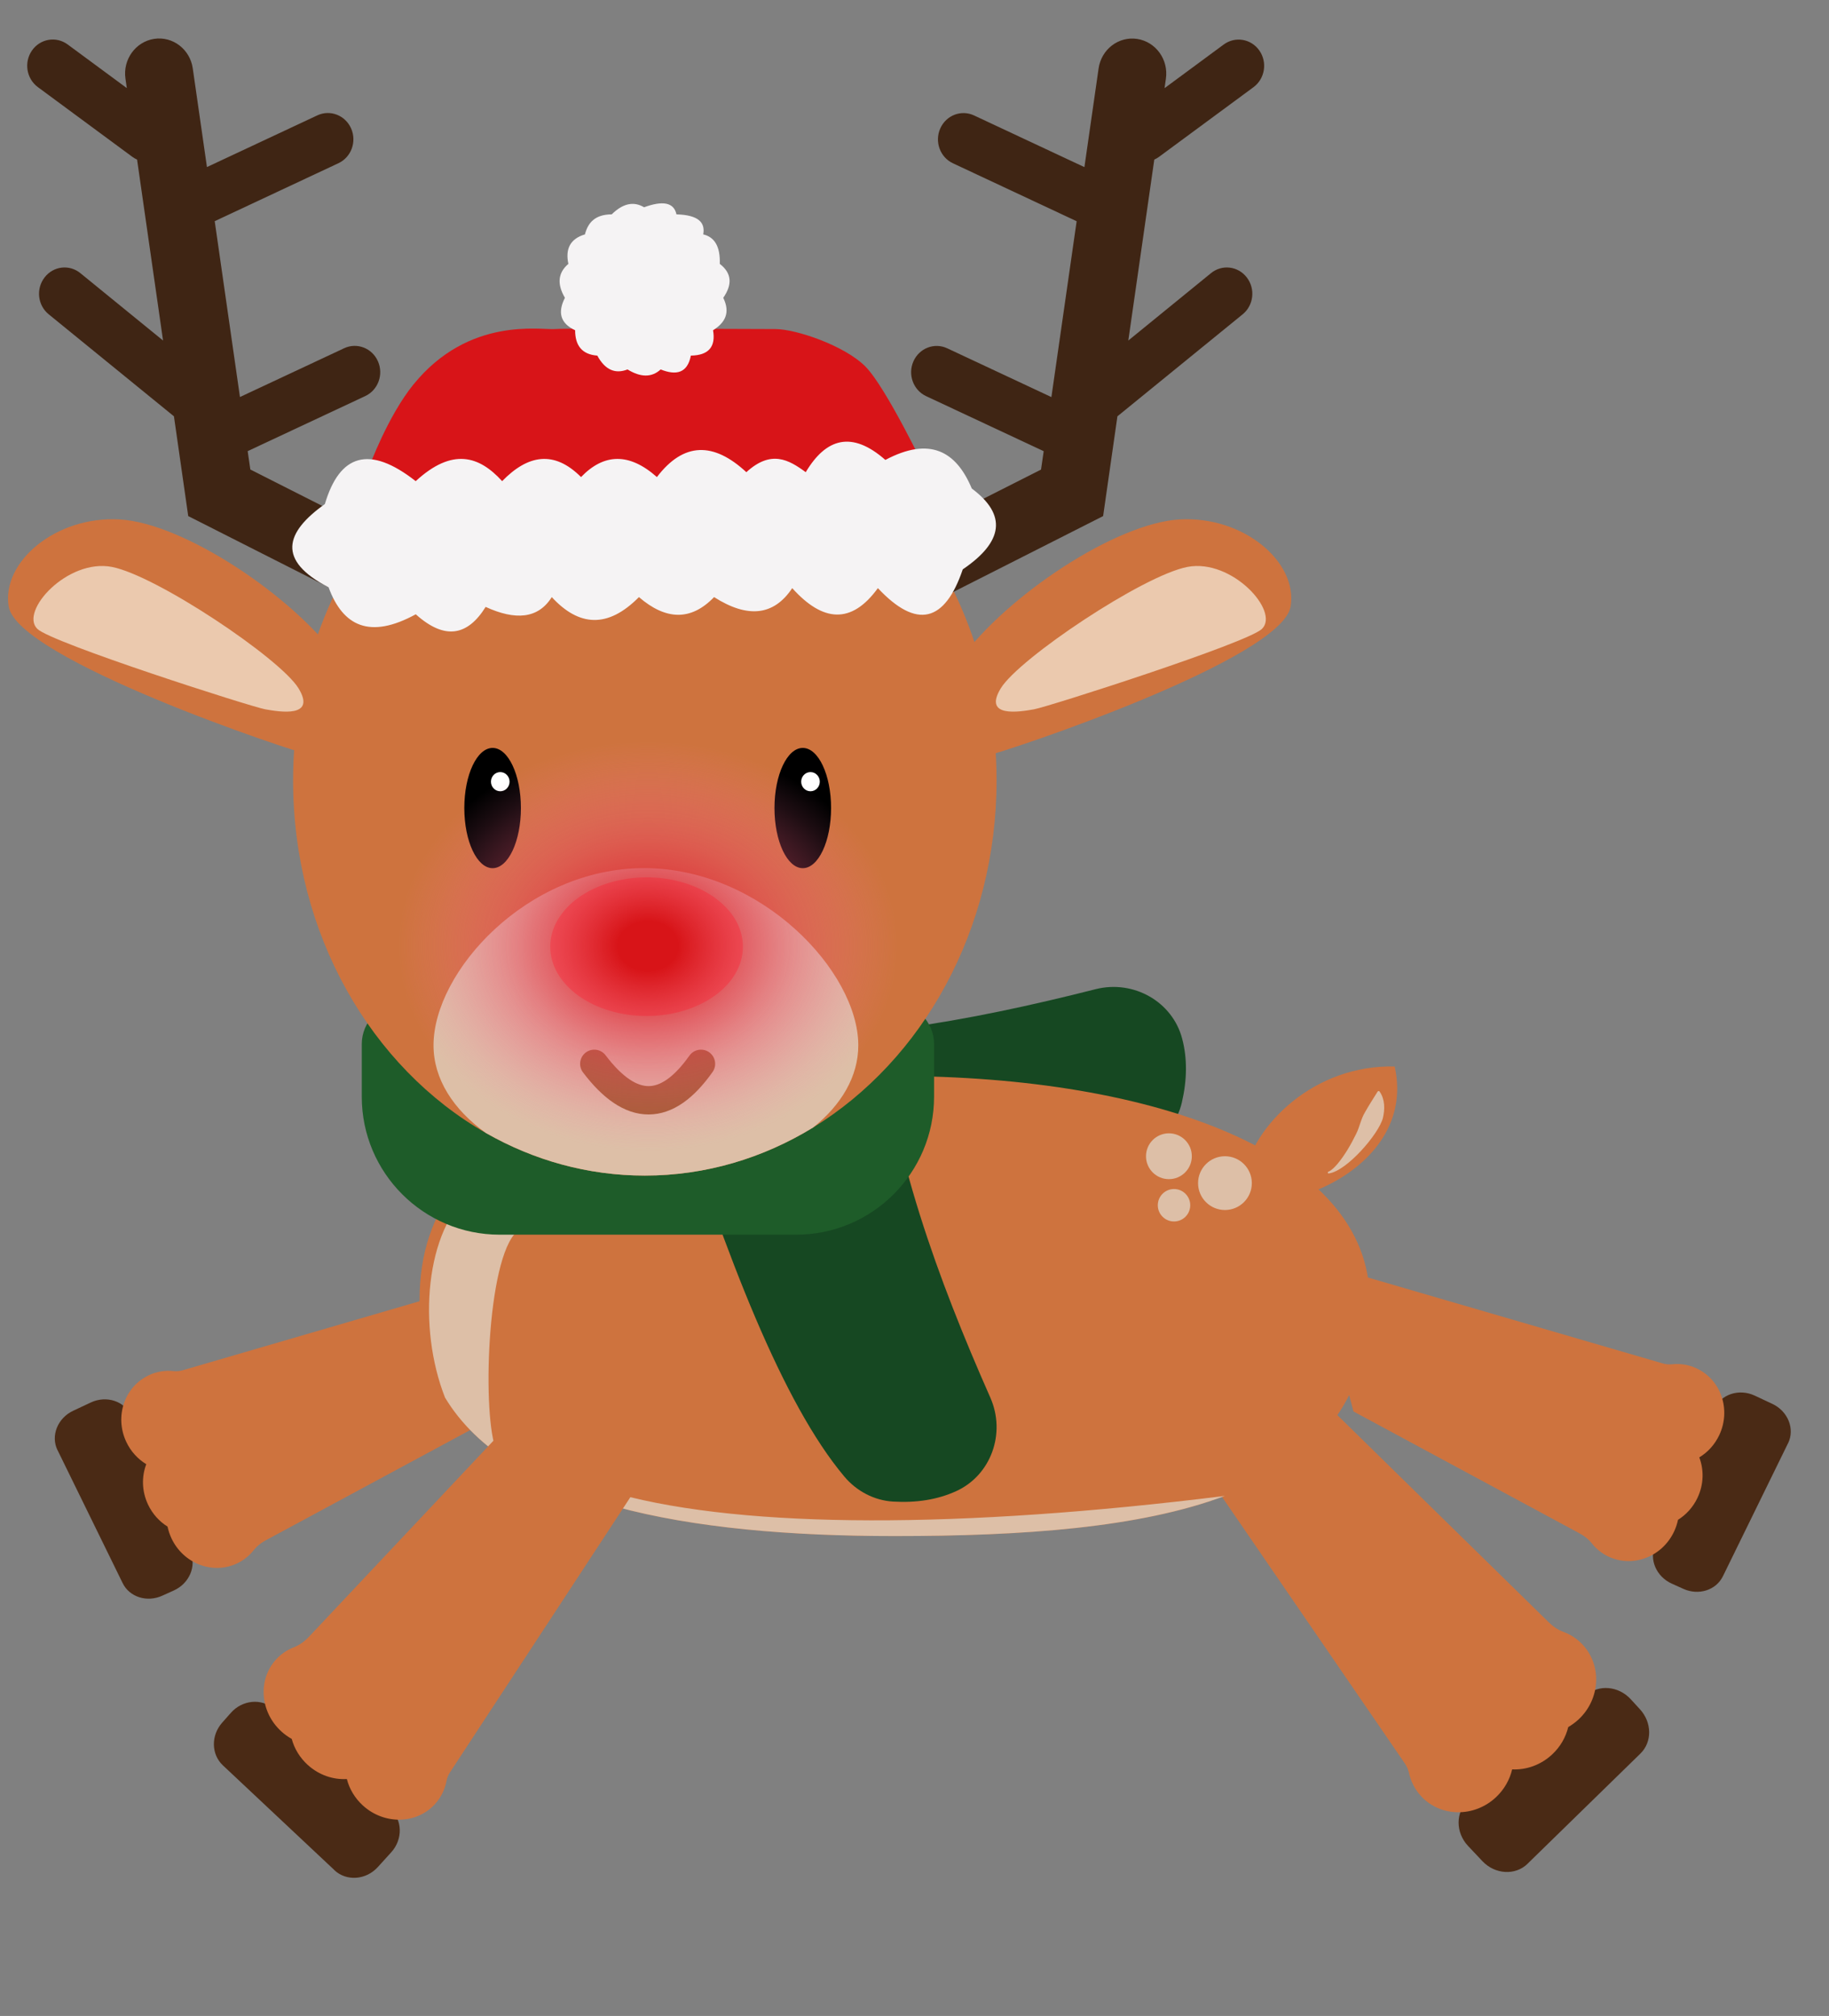 <?xml version="1.0" encoding="UTF-8"?>
<svg id="Calque_4" data-name="Calque 4" xmlns="http://www.w3.org/2000/svg" xmlns:xlink="http://www.w3.org/1999/xlink" viewBox="0 0 322.5 355.39">
  <rect x="0" y="0" width="322.5" height="355.39" fill="#808080" stroke="none"/>
  <defs>
    <style>
      .cls-1 {
        fill: url(#Dégradé_sans_nom_16);
      }

      .cls-2 {
        fill: #fff;
      }

      .cls-3 {
        fill: #f5f3f4;
      }

      .cls-4 {
        fill: #ddbfa7;
      }

      .cls-5 {
        fill: #ff726a;
      }

      .cls-6 {
        fill: #4a2a15;
      }

      .cls-7 {
        fill: #3f2514;
      }

      .cls-8 {
        fill: #1e5c29;
      }

      .cls-9 {
        fill: #d81418;
      }

      .cls-10 {
        fill: none;
        stroke: #9c5a2a;
        stroke-linecap: round;
        stroke-miterlimit: 10;
        stroke-width: 5px;
      }

      .cls-11 {
        fill: #164822;
      }

      .cls-12 {
        fill: #ebc9ae;
      }

      .cls-13 {
        fill: #ce733e;
      }
    </style>
    <radialGradient id="Dégradé_sans_nom_16" data-name="Dégradé sans nom 16" cx="114.25" cy="166.89" fx="114.25" fy="166.89" r="44" gradientTransform="translate(0 29.92) scale(1 .82)" gradientUnits="userSpaceOnUse">
      <stop offset=".12" stop-color="#d81418"/>
      <stop offset=".2" stop-color="#db1e26" stop-opacity=".9"/>
      <stop offset=".6" stop-color="#ee4f6d" stop-opacity=".42"/>
      <stop offset=".87" stop-color="#fa6e9a" stop-opacity=".12"/>
      <stop offset="1" stop-color="#ff7bac" stop-opacity="0"/>
    </radialGradient>
  </defs>
  <g id="pâteAvant">
    <path class="cls-6" d="M10.15,255.65l11.48,23.44c1.2,2.45,4.28,3.43,6.96,2.22l2.06-.93c2.72-1.23,4.03-4.26,2.92-6.8l-10.43-23.97c-1.13-2.6-4.35-3.67-7.13-2.37l-3.11,1.46c-2.75,1.29-4,4.42-2.76,6.95Z"/>
    <path class="cls-13" d="M26.23,242.45c-4.28,2.01-6.06,7.26-3.97,11.72,.8,1.71,2.05,3.05,3.53,3.95-.83,2.19-.8,4.74,.3,7.09,.79,1.68,2.01,3.01,3.45,3.91,.15,.7,.38,1.39,.69,2.06,2.09,4.46,7.26,6.45,11.55,4.44,1.19-.56,2.19-1.37,2.96-2.35,.64-.81,1.49-1.42,2.41-1.89l39.62-21.36,6.92-26.37-61.4,17.89c-.54,.16-1.11,.23-1.68,.17-1.47-.16-2.98,.07-4.38,.73Z"/>
  </g>
  <g id="pâteAvant-2" data-name="pâteAvant">
    <path class="cls-6" d="M269.33,328.57l19.92-19.44c2.08-2.03,2.05-5.47-.07-7.79l-1.63-1.78c-2.15-2.35-5.66-2.66-7.86-.7l-20.8,18.55c-2.26,2.01-2.27,5.63-.03,8.01l2.52,2.67c2.22,2.36,5.81,2.57,7.96,.48Z"/>
    <path class="cls-13" d="M250.61,316.69c3.46,3.67,9.37,3.72,13.19,.12,1.46-1.38,2.41-3.1,2.83-4.89,2.49,.12,5.07-.77,7.08-2.66,1.44-1.35,2.38-3.03,2.81-4.8,.65-.38,1.28-.84,1.86-1.38,3.82-3.6,4.11-9.51,.65-13.18-.96-1.02-2.12-1.76-3.36-2.22-1.03-.38-1.94-1.03-2.71-1.81l-41.21-40.38-22.62,9.15,38.57,56.22c.34,.5,.6,1.05,.73,1.64,.33,1.54,1.06,2.99,2.2,4.2Z"/>
  </g>
  <g id="pâteAvant-3" data-name="pâteAvant">
    <path class="cls-6" d="M315.27,254.44l-11.48,23.44c-1.2,2.45-4.28,3.43-6.96,2.22l-2.06-.93c-2.72-1.23-4.03-4.26-2.92-6.8l10.43-23.97c1.13-2.6,4.35-3.67,7.13-2.37l3.11,1.46c2.75,1.29,4,4.42,2.76,6.95Z"/>
    <path class="cls-13" d="M299.19,241.25c4.28,2.01,6.06,7.26,3.97,11.72-.8,1.71-2.05,3.05-3.53,3.95,.83,2.19,.8,4.74-.3,7.09-.79,1.68-2.01,3.01-3.45,3.91-.15,.7-.38,1.39-.69,2.06-2.09,4.46-7.26,6.45-11.55,4.44-1.19-.56-2.19-1.37-2.96-2.35-.64-.81-1.49-1.42-2.41-1.89l-39.62-21.36-6.92-26.37,61.4,17.89c.54,.16,1.11,.23,1.68,.17,1.47-.16,2.98,.07,4.38,.73Z"/>
  </g>
  <path class="cls-11" d="M129.74,220.53l-5.16-37.82c23.47,1.52,46.19-2.65,68.61-8.33,6.68-1.69,13.53,2.19,15.25,8.7,.94,3.54,.87,7.31-.05,11.28-.75,3.24-2.88,6.03-5.8,7.74-14.51,8.52-41.54,13.99-72.86,18.42Z"/>
  <g id="queue">
    <path class="cls-13" d="M245.92,188.01c-14.06-.35-25.01,10.17-26.78,19.83-1.69,9.23,31.4,.91,26.78-19.83Z"/>
    <path class="cls-4" d="M242.91,192.43c-.87,1.39-1.56,2.46-2.23,3.65-.71,1.17-.93,2.54-1.53,3.76-.92,1.87-1.97,3.73-3.33,5.36-.46,.51-.94,1.07-1.59,1.36-.19,.05-.12,.33,.08,.3,3.18-.43,8.81-6.97,9.53-9.77,.36-1.53,.39-3.28-.59-4.68-.08-.11-.27-.1-.33,.02h0Z"/>
  </g>
  <path class="cls-13" d="M241.51,229.17c0,18.19-9.78,28.65-25.52,34.54h-.01c-15.07,5.64-35.6,7.08-58.23,7.08-36.76,0-68-5.7-79.28-24.41-2.91-4.83-4.49-10.52-4.49-17.21,0-33.16,37.51-39.48,83.77-39.48s83.76,13.9,83.76,39.48Z"/>
  <circle class="cls-4" cx="215.99" cy="208.57" r="4.74"/>
  <circle class="cls-4" cx="206.11" cy="203.83" r="4.04"/>
  <circle class="cls-4" cx="207.01" cy="212.47" r="2.86"/>
  <path class="cls-4" d="M215.98,263.71c-15.07,5.64-35.6,7.08-58.23,7.08-36.76,0-68-5.7-79.28-24.41-4.87-12.4-3.52-29.49,4.7-36.35,0,0,14.21,3.54,8.53,6.69-5.69,3.16-6.76,31.43-4.36,38.5,2.4,7.08,21.6,8.15,21.6,8.15,22.7,6.15,60.48,6.13,107.04,.34Z"/>
  <g id="pâteAvant-4" data-name="pâteAvant">
    <path class="cls-6" d="M58.97,329.68l-19.68-18.48c-2.05-1.93-2.11-5.25-.13-7.5l1.53-1.73c2.01-2.29,5.38-2.63,7.55-.76l20.51,17.62c2.23,1.91,2.33,5.4,.23,7.71l-2.36,2.6c-2.09,2.3-5.53,2.54-7.66,.55Z"/>
    <path class="cls-13" d="M76.71,318.03c-3.25,3.57-8.94,3.69-12.71,.27-1.44-1.31-2.4-2.95-2.84-4.68-2.4,.14-4.9-.68-6.89-2.48-1.42-1.29-2.37-2.89-2.83-4.59-.64-.36-1.26-.8-1.82-1.31-3.77-3.42-4.2-9.1-.96-12.68,.9-.99,2-1.72,3.19-2.18,.98-.38,1.84-1.02,2.57-1.78l37.43-39.77,23.32,8.97-35.78,54.57c-.32,.48-.56,1.02-.66,1.59-.28,1.48-.95,2.89-2.02,4.06Z"/>
  </g>
  <g id="_écharpe" data-name="écharpe">
    <path class="cls-11" d="M118.5,191.56l36.42-11.42c2.44,23.39,10.35,45.09,19.7,66.24,2.79,6.31,.11,13.7-6.02,16.49-3.33,1.52-7.06,2.08-11.13,1.84-3.32-.2-6.43-1.83-8.6-4.42-10.82-12.87-20.75-38.61-30.36-68.74Z"/>
    <path class="cls-8" d="M88.11,176.86h52.28c13.42,0,24.32,10.9,24.32,24.32v9.28c0,3.97-3.23,7.2-7.2,7.2H71c-3.97,0-7.2-3.23-7.2-7.2v-9.28c0-13.42,10.9-24.32,24.32-24.32Z" transform="translate(228.5 394.52) rotate(-180)"/>
  </g>
  <g id="têteFace">
    <path class="cls-13" d="M175.72,137.56c0,26.4-13.07,49.37-32.34,61.2-.01,.01-.02,.01-.03,.02-8.81,5.39-18.91,8.46-29.65,8.46-10.09,0-19.62-2.71-28.03-7.51-20.17-11.5-33.99-35.01-33.99-62.16,0-38.48,27.77-69.67,62.02-69.67s62.02,31.18,62.02,69.67Z"/>
    <g id="zeux">
      <g>
        <ellipse cx="86.86" cy="142.45" rx="4.99" ry="10.6"/>
        <ellipse class="cls-2" cx="88.21" cy="137.8" rx="1.64" ry="1.69"/>
      </g>
      <g>
        <ellipse cx="141.55" cy="142.45" rx="4.99" ry="10.6"/>
        <ellipse class="cls-2" cx="142.91" cy="137.8" rx="1.64" ry="1.69"/>
      </g>
    </g>
    <g id="bois">
      <path class="cls-7" d="M67.93,101.68c-1.05,2.19-3.18,3.46-5.39,3.46-.89,0-1.8-.21-2.65-.64l-26.7-13.52-2.52-17.59L8.59,55.41c-1.95-1.58-2.28-4.5-.73-6.5,1.54-2.01,4.37-2.35,6.32-.75l14.57,11.87-4.58-31.9c-.28-.12-.56-.28-.82-.47L6.68,15.36c-2.02-1.49-2.49-4.38-1.04-6.46,1.45-2.08,4.26-2.55,6.28-1.07l10.44,7.7-.24-1.67c-.48-3.37,1.78-6.5,5.06-7.01,3.27-.5,6.33,1.83,6.81,5.21l2.5,17.39,19.46-9.11c2.26-1.06,4.93-.03,5.96,2.3,1.03,2.33,.03,5.07-2.23,6.13l-21.82,10.22,4.45,31,18.37-8.6c2.26-1.06,4.93-.03,5.96,2.3,1.03,2.33,.03,5.07-2.23,6.13l-20.74,9.71,.47,3.24,21.05,10.65c2.97,1.51,4.2,5.21,2.74,8.26Z"/>
      <path class="cls-7" d="M159.77,101.68c1.05,2.19,3.18,3.46,5.39,3.46,.89,0,1.8-.21,2.65-.64l26.7-13.52,2.52-17.59,22.08-17.98c1.95-1.58,2.28-4.5,.73-6.5-1.54-2.01-4.37-2.35-6.32-.75l-14.57,11.87,4.58-31.9c.28-.12,.56-.28,.82-.47l16.67-12.29c2.02-1.49,2.49-4.38,1.04-6.46-1.45-2.08-4.26-2.55-6.28-1.07l-10.44,7.7,.24-1.67c.48-3.37-1.78-6.5-5.06-7.01-3.27-.5-6.33,1.83-6.81,5.21l-2.5,17.39-19.46-9.11c-2.26-1.06-4.93-.03-5.96,2.3-1.03,2.33-.03,5.07,2.23,6.13l21.82,10.22-4.45,31-18.37-8.6c-2.26-1.06-4.93-.03-5.96,2.3-1.03,2.33-.03,5.07,2.23,6.13l20.74,9.71-.47,3.24-21.05,10.65c-2.97,1.51-4.2,5.21-2.74,8.26Z"/>
    </g>
    <g id="bonnet">
      <path class="cls-9" d="M72.92,67.76c9.76-12,22.42-9.56,24.91-9.75s35.25,0,38.89,0,12.26,2.93,15.9,6.63,10.54,18.14,10.54,18.14l-21.65,8.97s-59.2,.39-60.73,0-14.37-4.88-14.37-4.88l-1.34-4.49s3.26-8.97,7.85-14.63Z"/>
      <path class="cls-3" d="M73.3,84.82c6.48-5.96,11.2-4.44,15.24,0,4.55-4.68,9.17-5.47,13.91-.72,4.03-4.18,8.47-4.35,13.38,0,4.74-6.22,10.02-6.19,15.77-.86,4.36-3.98,7.46-2.21,10.47,0,3.6-6.03,8.16-7.33,14.04-2.16,7.83-4.15,12.48-1.56,15.24,5.04,6.27,4.67,5.53,9.42-1.59,14.25-3.15,9.28-8.08,10.65-14.97,3.31-4.66,6.43-9.72,5.99-15.1,0-3.26,4.9-7.88,5.34-13.78,1.58-4.11,4.27-8.55,4.05-13.25,0-5.49,5.56-10.59,5.19-15.37,0-2.4,3.84-6.42,4.13-11.66,1.73-3.14,5.04-7.14,5.95-12.32,1.3-8.1,4.43-12.85,2.11-15.37-4.75-9.16-4.76-7.68-9.68-.66-14.68,2.6-8.77,7.81-10.48,16.03-4.03Z"/>
      <path class="cls-3" d="M113.57,36.54c-1.87-1.11-3.77-.66-5.71,1.25-2.91,.01-4.19,1.44-4.72,3.53-2.62,.78-3.48,2.58-2.92,5.2-1.83,1.55-2.04,3.54-.61,5.98-1.29,2.53-.85,4.49,1.8,5.72,0,2.68,1.2,4.27,3.91,4.47,1.42,2.62,3.24,3.25,5.33,2.44,2.29,1.4,4.25,1.46,5.84,0,2.76,1.1,4.72,.65,5.33-2.44,3.16-.05,4.41-1.58,3.91-4.47,2.09-1.31,3.1-3.05,1.8-5.72,1.58-2.28,1.57-4.3-.61-5.98,.1-3.14-.97-4.74-2.92-5.2,.38-2.06-.79-3.42-4.72-3.53-.46-2.16-2.49-2.43-5.71-1.25Z"/>
    </g>
    <path class="cls-4" d="M151.34,184.28c0,5.47-2.97,10.49-7.96,14.48-.01,.01-.02,.01-.03,.02-8.81,5.39-18.91,8.46-29.65,8.46-10.09,0-19.62-2.71-28.03-7.51-5.75-4.13-9.23-9.53-9.23-15.45,0-12.97,16.44-31.24,37.13-31.24s37.77,18.27,37.77,31.24Z"/>
    <ellipse class="cls-5" cx="114.01" cy="166.89" rx="16.99" ry="12.22"/>
    <path class="cls-10" d="M104.79,187.54c6.49,8.57,12.75,8.57,18.81,0"/>
    <g id="oreilleL">
      <path class="cls-13" d="M1.53,106.91c-1.29-7.86,8.34-15.99,19.58-15.34,11.24,.65,30.44,13.39,38.65,24.7,8.21,11.31,1.98,18.59-3.54,17.29-5.52-1.3-53.18-17.42-54.69-26.65Z"/>
      <path class="cls-12" d="M6.58,110.86c-3.17-3.09,5.31-12.42,13.14-10.92s29.68,16.12,32.91,21.39c3.22,5.27-3.35,4.16-5.87,3.71s-37.64-11.7-40.17-14.17Z"/>
    </g>
    <g id="oreilleR">
      <path class="cls-13" d="M227.57,106.91c1.29-7.86-8.34-15.99-19.58-15.34-11.24,.65-30.44,13.39-38.65,24.7-8.21,11.31-1.98,18.59,3.54,17.29s53.18-17.42,54.69-26.65Z"/>
      <path class="cls-12" d="M222.52,110.86c3.17-3.09-5.31-12.42-13.14-10.92-7.83,1.5-29.68,16.12-32.91,21.39-3.22,5.27,3.35,4.16,5.87,3.71s37.64-11.7,40.17-14.17Z"/>
    </g>
  </g>
  <ellipse class="cls-1" cx="114.25" cy="166.89" rx="47.3" ry="40.43"/>
</svg>